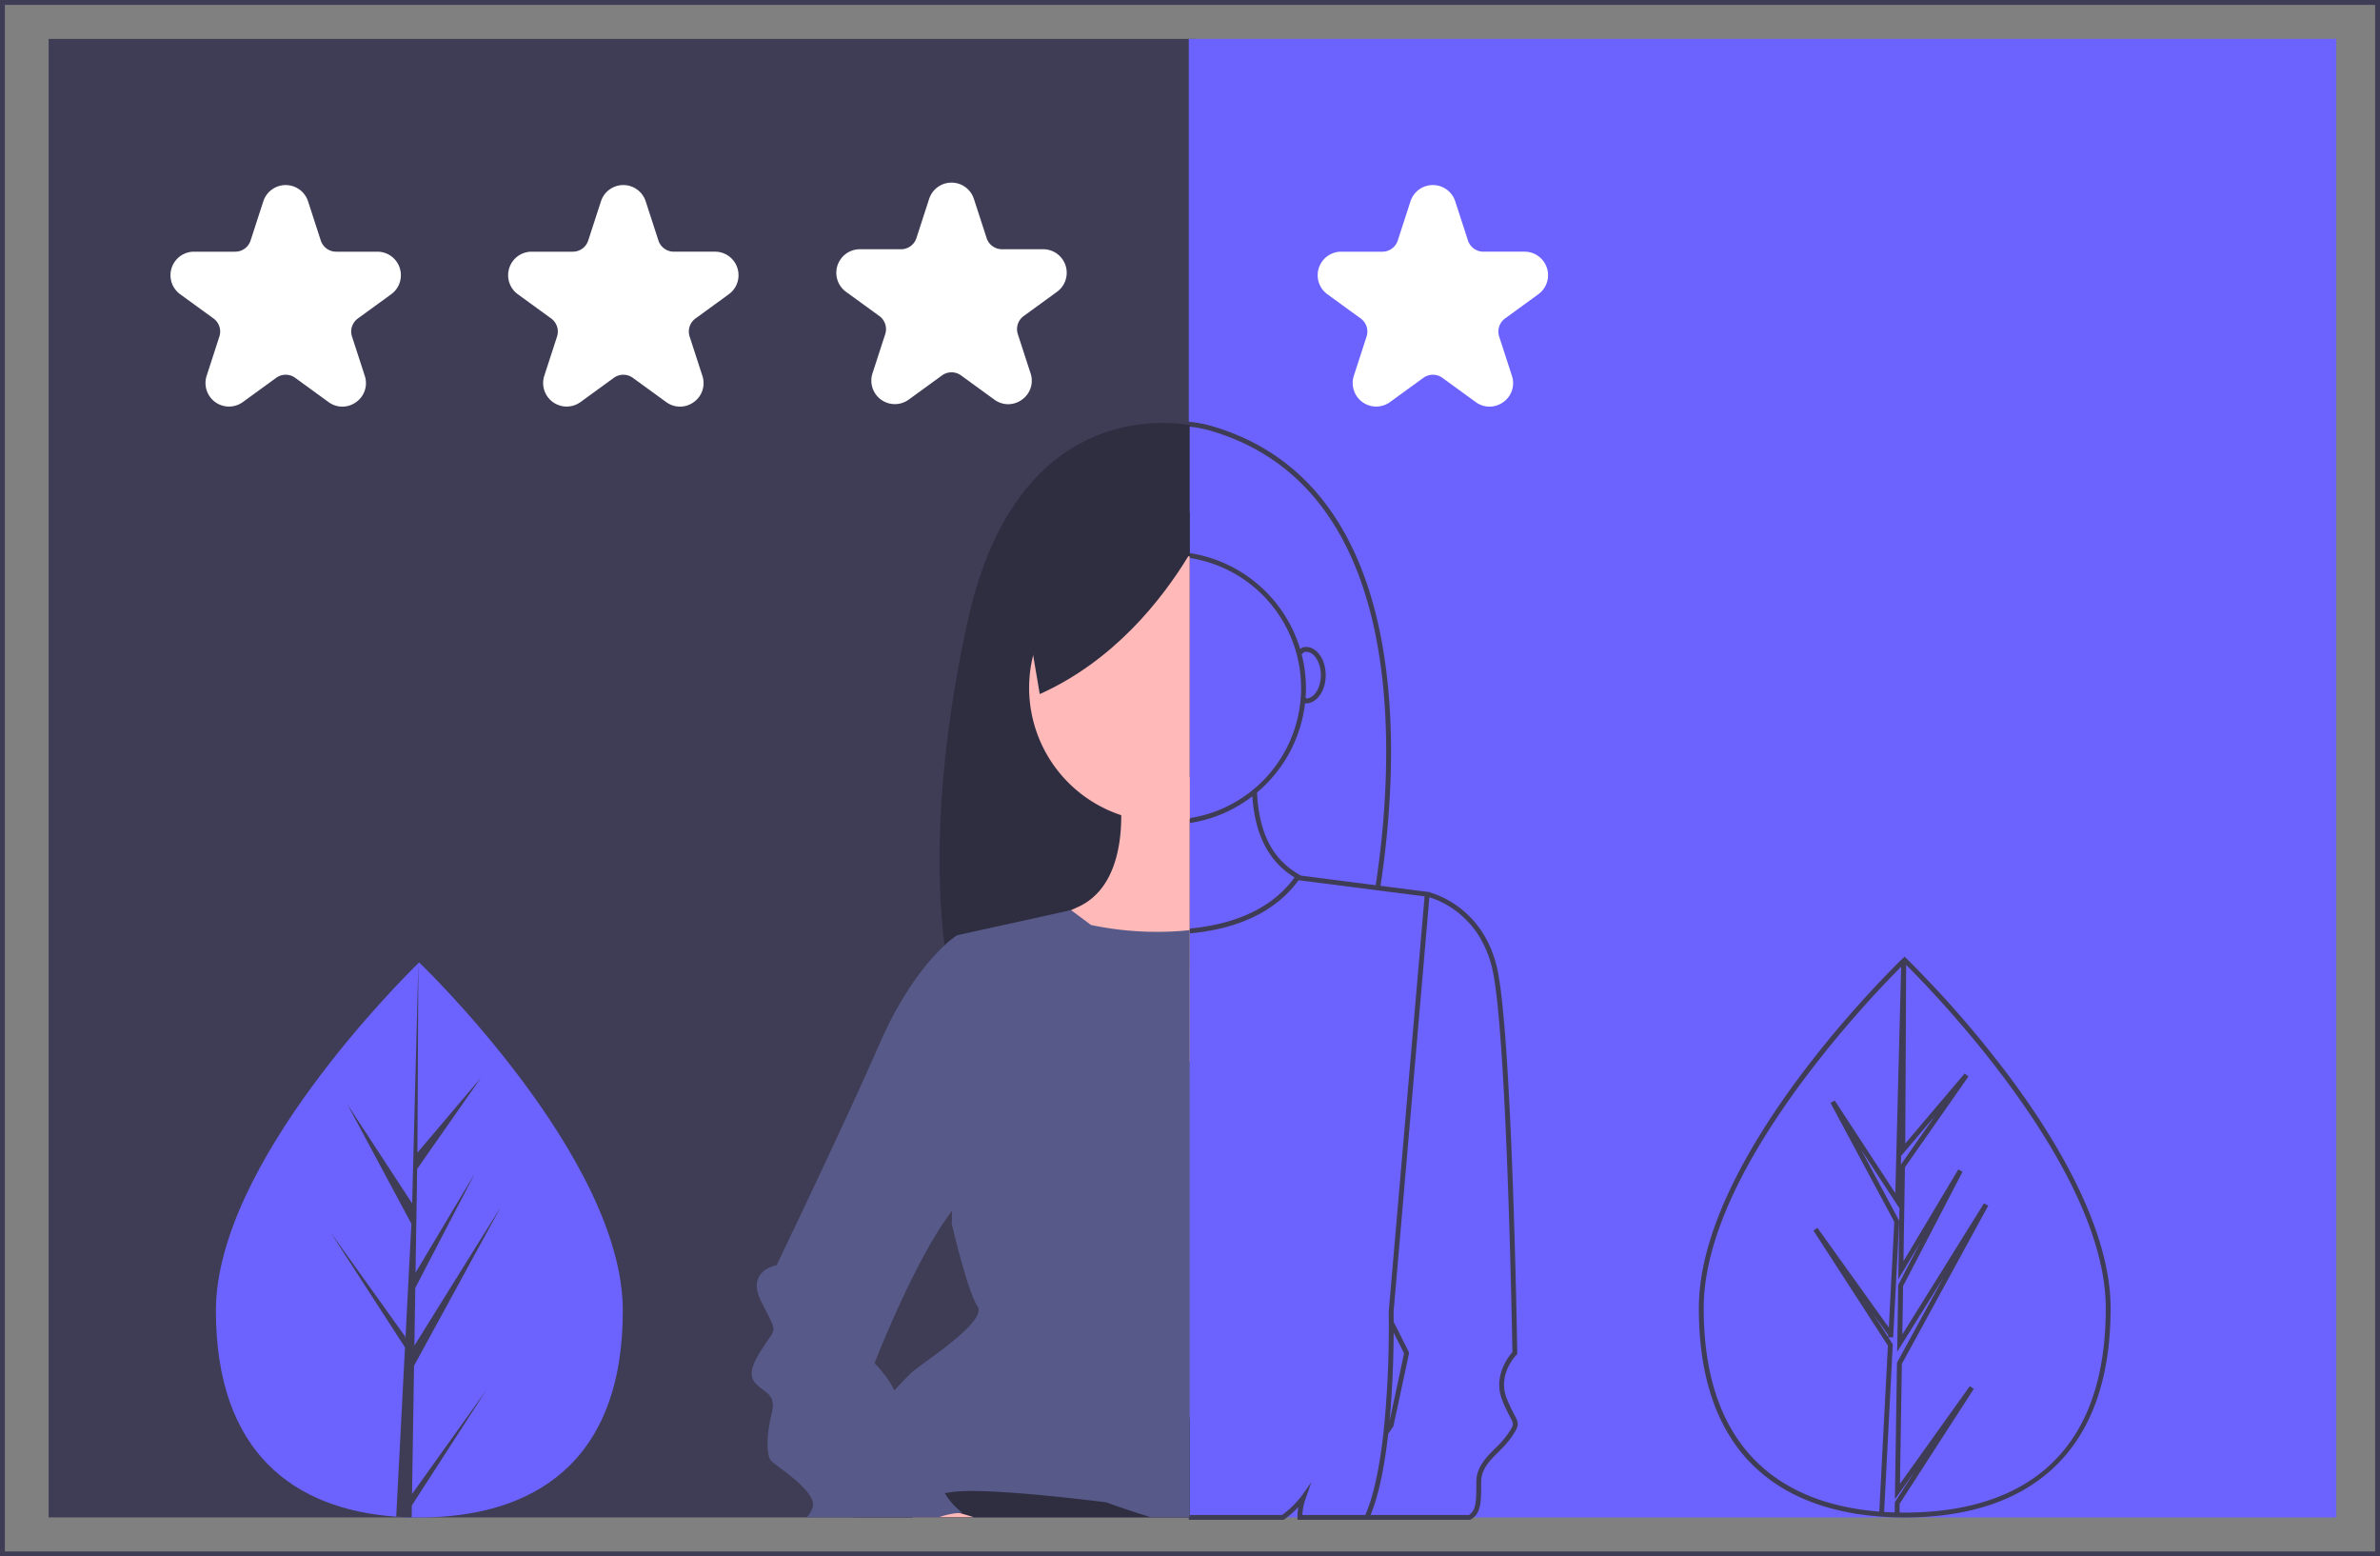 <svg xmlns="http://www.w3.org/2000/svg" width="979" height="640" viewBox="0 0 979 640">
  <rect x="0" y="0" width="979" height="640" fill="#808080" stroke="none"/>
  <g id="a568df60-cc88-4b90-b934-345dd9d3752a">
    <path d="M979,640H0V0H979ZM2,638H977V2H2Z" fill="#3f3d56"/>
    <rect x="20" y="16" width="472" height="608" fill="#3f3d56"/>
    <rect x="489" y="16" width="472" height="608" fill="#6c63ff"/>
    <path d="M622.883,581.691a61.671,61.671,0,0,1-3.074-6.562c-3.938-9.844,3.692-17.674,4.019-18l.3-.3-.007-.422c-.087-5.458-2.194-133.965-8.511-159.226-5.7-22.811-23.345-29.038-27.46-30.195l.01-.113-20.289-2.6c7.593-50.006,15.2-165.635-70.758-189.446a55.476,55.476,0,0,0-9.082-1.5l-.186,1.991a54.736,54.736,0,0,1,8.73,1.433c84.452,23.394,76.827,137.818,69.311,187.266l-30.726-3.938c-8-4.489-17.04-12.546-18.1-34.165a56.451,56.451,0,0,0,19.769-36.7,3.623,3.623,0,0,0,.43.026c4.448,0,8.066-5.2,8.066-11.6s-3.618-11.6-8.066-11.6a3.451,3.451,0,0,0-2.439.869A56.392,56.392,0,0,0,489.143,227.4l-.285,1.979a54.129,54.129,0,0,1,0,107.131l.285,1.98a55.506,55.506,0,0,0,26-11.028c1.371,20.195,9.989,28.8,17.364,33.378-8.429,11.529-22.086,18.509-40.625,20.731-.99.12-1.981.219-2.97.308l.178,1.992c1.011-.091,2.02-.192,3.03-.313,19.144-2.3,33.289-9.556,42.055-21.585l.346.044c.065.036.131.074.2.109l.043-.078L586,368.61,571.244,539.374l0,.056v.055c0,.007.04,1.577.04,4.34v.232h0a418.95,418.95,0,0,1-2.2,45.122c-1.654,14.862-4.166,26.234-7.467,33.82H535.72a23.555,23.555,0,0,1,1.415-6.881l2.315-6.637-4.074,5.728a39.58,39.58,0,0,1-7.993,7.79H489v2h39.035l.263-.191a44.445,44.445,0,0,0,5.779-5.037,21.617,21.617,0,0,0-.367,4.248l.019.98h71.062l.233-.137c4.256-2.49,4.256-7.091,4.256-15.443,0-5.239,3.519-8.758,7.244-12.483a41.378,41.378,0,0,0,5.308-6.042C625.014,586.122,624.881,585.458,622.883,581.691Zm-87.4-312.625c.757-.809.961-1.026,1.779-1.026,3.288,0,6.066,4.4,6.066,9.6,0,5.169-2.74,9.541-6,9.6a2.2,2.2,0,0,0-.272-.5c.087-1.26.145-2.526.145-3.8a55.4,55.4,0,0,0-1.763-13.825Zm42.069,287.488-5.972,27.875c1.346-14.257,1.655-28.184,1.7-36.39Zm42.62,33.231a39.8,39.8,0,0,1-5.058,5.736c-3.849,3.851-7.83,7.832-7.83,13.9,0,8.194-.119,11.708-3.042,13.58H563.78c3.2-7.712,5.635-18.919,7.255-33.35l2.142-3.15,6.474-30.214-6.371-12.7c0-2.338-.032-3.8-.039-4.093l14.733-170.482c4.326,1.279,20.379,7.386,25.7,28.653,6.088,24.355,8.308,150.278,8.443,158.375-1.517,1.7-8.123,9.933-4.162,19.834a63.7,63.7,0,0,0,3.165,6.758C622.811,585.822,622.811,585.822,620.168,589.785Z" fill="#3f3d56"/>
    <path d="M489.37,174.74V398.09l-43.65,5.09-38.9,4.55-13.61,1.58v.01l-.64.07s-2.25-6.89-4.02-20.63c-3.06-23.75-4.69-67.96,9.26-132.37C416.42,170.42,472.51,172.16,489.37,174.74Z" fill="#2f2e41"/>
    <polygon points="486.37 582.85 489.37 583 489.37 623.92 350.94 623.92 353.89 612.78 357.61 598.74 374.89 581.46 378.81 577.54 486.37 582.85" fill="#2f2e41"/>
    <path d="M489.37,228.82V336.9a55.126,55.126,0,1,1-10.92-109.16,54.487,54.487,0,0,1,10.36.98C489,228.75,489.18,228.78,489.37,228.82Z" fill="#ffb9b9"/>
    <path d="M489.37,319.57V436.68l-43.65-33.5-25.57-19.62,20.43-9.29c.92-.41,1.88-.85,2.89-1.31,15.23-6.92,17.8-25.61,17.75-37.73a76.812,76.812,0,0,0-.79-11.03Z" fill="#ffb9b9"/>
    <path d="M486.37,382.79c1-.09,2-.19,3-.31V623.92H473.35c-10.19-3.09-18.22-6.1-18.22-6.1s-48.76-6.36-63.6-4.24l-2.92.42c-8.95,1.28-25.92,3.37-34.72-1.22-8.77-4.57-9.44-15.77,13.96-41q3.075-3.315,6.72-6.96c3.645-3.645,31.8-21.2,27.56-27.56s-10.6-33.92-10.6-33.92l.1-5.45,1.58-88.57v-.01l.44-24.69,46.93-10.35,8.19,6.11A132.031,132.031,0,0,0,486.37,382.79Z" fill="#575a89"/>
    <path d="M400.532,623.921h-25.31l9.95-3.98s3.86.71,9.38,2.22C396.392,622.661,398.412,623.241,400.532,623.921Z" fill="#ffb9b9"/>
    <path d="M402.132,488.5c-3.27,1.23-6.85,4.65-10.5,9.39-15.32,19.85-31.9,62.69-31.9,62.69s5.59,5.59,8.12,11.2c1.29,2.86,1.79,5.73.36,7.88-4.24,6.36,0,0,4.24,0,1.65,0,2.34.64,2.44,1.8.15,1.82-1.15,4.92-2.44,8.8-2.12,6.36,0,8.48,10.6,10.6s4.24,2.12,4.24,8.48a10.084,10.084,0,0,0,1.32,4.66,28.877,28.877,0,0,0,7.16,8.06c-.42.03-.82.06-1.22.1a32.547,32.547,0,0,0-8.31,1.76h-54.27a12.753,12.753,0,0,0,2.32-3.98c2.12-6.36-14.84-16.96-16.96-19.08s-2.12-10.6,0-19.08-2.12-8.48-6.36-12.72,0-10.6,4.24-16.96,4.24-4.24-2.12-16.96,6.36-14.84,6.36-14.84,27.56-57.24,42.4-91.16c9.81-22.43,20.56-34.67,26.7-40.38a38.977,38.977,0,0,1,5.1-4.14l10.6,4.24s1.23,7.71,2.57,18.86C410.162,435.321,414.212,483.971,402.132,488.5Z" fill="#575a89"/>
    <path d="M489.37,210.71V227.8c-.18.31-.37.61-.56.92-11.06,18.15-30.79,43.1-61.11,56.71l-2.72-15.97-5.67-33.28Z" fill="#2f2e41"/>
    <path d="M256.192,538.941c.031,63.031-37.43,85.054-83.649,85.077q-1.61,0-3.205-.034-3.213-.069-6.359-.29c-41.716-2.933-74.139-26.053-74.167-84.671-.03-60.663,77.464-137.257,83.276-142.92,0,0,0,0,.011,0,.22-.216.333-.324.333-.324S256.161,475.915,256.192,538.941Z" fill="#6c63ff"/>
    <path d="M169.492,614.378,200.081,571.6l-30.663,47.477-.08,4.91q-3.213-.067-6.359-.289l3.267-63.058-.026-.488.056-.093.311-5.958L135.8,506.531l30.876,43.1.078,1.263,2.468-47.643L142.864,454.1l26.678,40.782,2.546-98.778.01-.329v.324l-.393,77.9L197.9,443.1,171.6,480.7l-.673,42.659,24.467-40.95-24.561,47.222-.374,23.721,35.507-57L170.32,561.63Z" fill="#3f3d56"/>
    <path d="M826.1,442.123a439.837,439.837,0,0,0-41.977-48.071l-.688-.658-1.046.994c-8.558,8.339-83.608,83.216-83.578,143.635.031,65.812,40.082,82.934,74.117,85.592v.006l.979.069c2.1.15,4.258.248,6.406.293h.007l1,.02V624c.692.01,1.383.023,2.078.023h.144c25.337-.013,45.467-6.459,59.83-19.161,16.483-14.576,24.834-37.089,24.819-66.915C868.176,505.108,845.294,467.713,826.1,442.123Zm-26.736,83.369-19.042,34.875-.881,56.2,7.847-10.975-7.866,12.18-.068,4.179-.7-.023q-1.512-.051-3.008-.138c-.207-.012-.415-.023-.622-.036l3.216-62.065,0-.053-.012-.232.368-6.578-7.937-12.262,6.03,8.419.061.976,2-.01,2.468-47.642.013-.279-15.643-29.173L781.323,496.9l-.459,29.182,8.984-15.036-9.016,17.334-.435,27.561Zm-98.553,12.53c-.012-25.129,13.195-55.912,39.254-91.493a446.639,446.639,0,0,1,41.961-48.969l-2.4,93.092-24.925-38.1-1.718,1.02L779.21,502.48l-2.25,43.435-29.347-40.966-1.652,1.125,30.61,47.294-.28,5.382-.087.142.041.745-3.212,61.981C739.853,619.009,700.842,602.269,700.812,538.022Zm94.931-78.857-13.815,19.746.092-3.562Zm-12.2,162.853c-.734,0-1.46-.014-2.188-.024l.059-3.618,30.507-47.237-1.653-1.125-28.725,40.175.773-49.3,35.524-65.061-1.727-1.008-33.6,53.944.313-19.882,24.451-47.013-1.745-.974-22.549,37.742.609-38.616,26.131-37.351-1.582-1.22-24.42,28.8.371-73.432c10.731,10.646,82.074,83.61,82.1,141.122C866.226,607.4,821.266,622,783.542,622.018Z" fill="#3f3d56"/>
  </g>
  <g id="fbd903e1-372a-44d3-807c-ec597f1414f9">
    <path d="M140.827,167.221a9.649,9.649,0,0,1-5.688-1.883l-13.705-9.958a6.642,6.642,0,0,0-7.834,0l-13.706,9.958a9.675,9.675,0,0,1-14.889-10.816L90.24,138.41a6.648,6.648,0,0,0-2.421-7.452L74.114,121A9.676,9.676,0,0,1,79.8,103.5H96.742a6.646,6.646,0,0,0,6.338-4.6l5.235-16.112a9.675,9.675,0,0,1,18.4,0l5.234,16.112a6.648,6.648,0,0,0,6.339,4.6h16.941A9.676,9.676,0,0,1,160.92,121l-13.7,9.958a6.648,6.648,0,0,0-2.422,7.452l5.236,16.112a9.531,9.531,0,0,1-3.516,10.816A9.643,9.643,0,0,1,140.827,167.221Z" fill="#fff"/>
    <path d="M279.713,167.221a9.649,9.649,0,0,1-5.687-1.883l-13.7-9.958a6.659,6.659,0,0,0-7.835,0l-13.706,9.958a9.674,9.674,0,0,1-14.888-10.816l5.234-16.112a6.649,6.649,0,0,0-2.42-7.452L213,121a9.676,9.676,0,0,1,5.687-17.5h16.941a6.646,6.646,0,0,0,6.338-4.6L247.2,82.781a9.675,9.675,0,0,1,18.4,0l5.236,16.112a6.645,6.645,0,0,0,6.338,4.6h16.94a9.676,9.676,0,0,1,5.688,17.5L286.1,130.958a6.649,6.649,0,0,0-2.421,7.452l5.235,16.112a9.531,9.531,0,0,1-3.515,10.816A9.644,9.644,0,0,1,279.713,167.221Z" fill="#fff"/>
    <path d="M414.713,166.221a9.649,9.649,0,0,1-5.687-1.883l-13.7-9.958a6.659,6.659,0,0,0-7.835,0l-13.706,9.958a9.674,9.674,0,0,1-14.888-10.816l5.234-16.112a6.649,6.649,0,0,0-2.42-7.452L348,120a9.676,9.676,0,0,1,5.687-17.5h16.941a6.646,6.646,0,0,0,6.338-4.6L382.2,81.781a9.675,9.675,0,0,1,18.4,0l5.236,16.112a6.645,6.645,0,0,0,6.338,4.6h16.94a9.676,9.676,0,0,1,5.688,17.5L421.1,129.958a6.649,6.649,0,0,0-2.421,7.452l5.235,16.112a9.531,9.531,0,0,1-3.515,10.816A9.644,9.644,0,0,1,414.713,166.221Z" fill="#fff"/>
    <path d="M612.713,167.221a9.649,9.649,0,0,1-5.687-1.883l-13.7-9.958a6.659,6.659,0,0,0-7.835,0l-13.706,9.958a9.674,9.674,0,0,1-14.888-10.816l5.234-16.112a6.649,6.649,0,0,0-2.42-7.452L546,121a9.676,9.676,0,0,1,5.687-17.5h16.941a6.646,6.646,0,0,0,6.338-4.6L580.2,82.781a9.675,9.675,0,0,1,18.4,0l5.236,16.112a6.645,6.645,0,0,0,6.338,4.6h16.94a9.676,9.676,0,0,1,5.688,17.5L619.1,130.958a6.649,6.649,0,0,0-2.421,7.452l5.235,16.112a9.531,9.531,0,0,1-3.515,10.816A9.644,9.644,0,0,1,612.713,167.221Z" fill="#fff"/>
  </g>
</svg>
